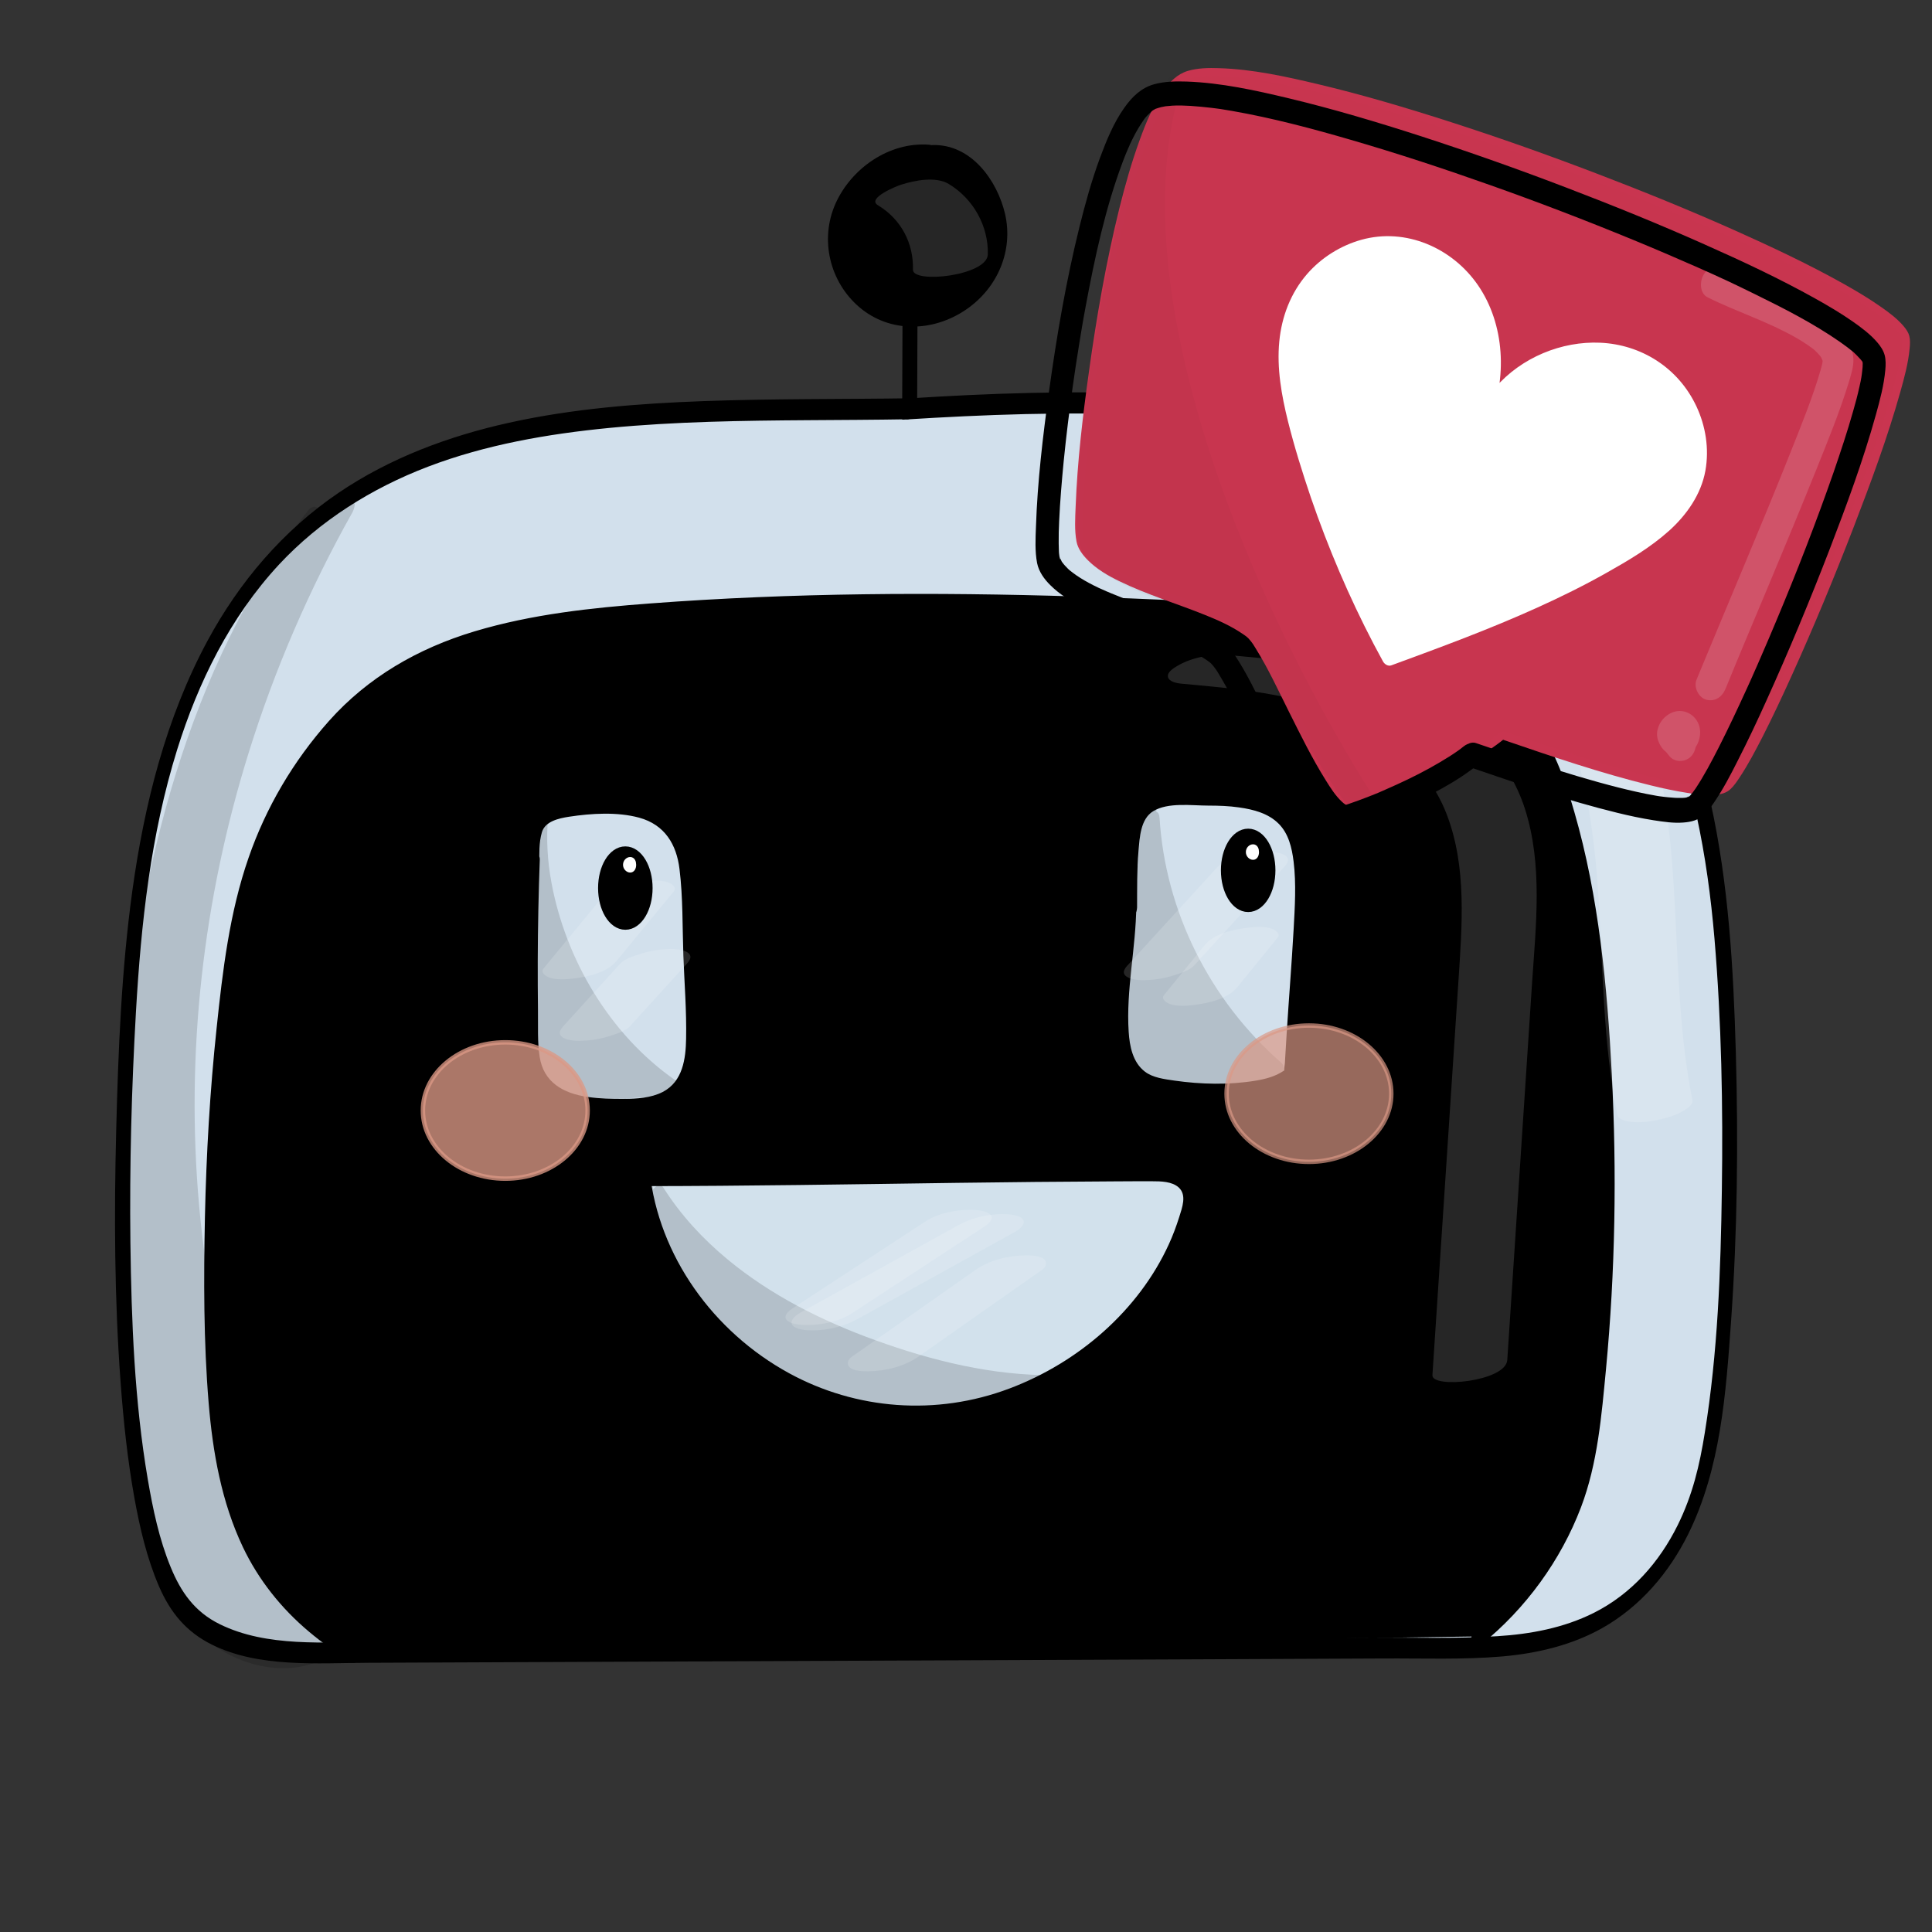 <?xml version="1.0" encoding="utf-8"?>
<!-- Generator: Adobe Adobe Illustrator 24.2.0, SVG Export Plug-In . SVG Version: 6.00 Build 0)  -->
<svg version="1.1" xmlns="http://www.w3.org/2000/svg" xmlns:xlink="http://www.w3.org/1999/xlink" x="0px" y="0px"
	 viewBox="0 0 170.08 170.08" style="enable-background:new 0 0 170.08 170.08;" xml:space="preserve">
<rect x="0" y="0" width="170.08" height="170.08" fill="#333333" stroke="none"/>
<style type="text/css">
	.st0{fill:#D2E0EC;}
	.st1{fill:#D2E1EC;}
	.st2{opacity:0.149;}
	.st3{fill:#FFFFFF;}
	.st4{stroke:#000000;stroke-miterlimit:10;}
	.st5{fill:#FFFFFF;stroke:#FFFFFF;stroke-width:0.407;stroke-miterlimit:10;}
	.st6{opacity:0.78;fill:#DB9886;stroke:#DB9886;stroke-width:0.391;stroke-miterlimit:10;}
	.st7{opacity:0.69;fill:#DB9886;stroke:#DB9886;stroke-width:0.391;stroke-miterlimit:10;}
	.st8{fill:#ECC9AD;}
	.st9{opacity:0.161;}
	.st10{opacity:0.169;}
	.st11{fill:#F0F6FA;}
	.st12{opacity:0.031;}
	.st13{stroke:#000000;stroke-width:0.066;stroke-miterlimit:10;}
	.st14{fill:#D15238;}
	.st15{fill:#D15239;}
	.st16{fill:#C8354F;}
	.st17{fill:#C93550;}
	.st18{fill:#6DB671;}
	.st19{fill:#6CB671;}
	.st20{fill:#D1DFEA;}
	.st21{fill:#D3E1ED;}
	.st22{fill:#C8354E;}
	.st23{fill:#F3C058;}
	.st24{fill:#C8AE9D;}
	.st25{opacity:0.078;}
	.st26{opacity:0.141;}
</style>
<g id="Ebene_4_5_">
</g>
<g id="Ebene_8_7_">
	<g>
		<g id="Ebene_5_8_">
			<g>
				<g>
					<path class="st0" d="M80.07,35.99c-31.77,0.48-64.7-3.19-68.53,49.61c-1.1,15.11-2.07,50.63,5.45,56.98
						c3.31,2.79,8.14,2.91,12.55,2.89c32.42-0.14,64.83-0.28,97.25-0.42c6.46-0.03,17.76,0.48,22.61-13.44
						c3.24-9.28,3.47-37.97,1.87-52.29c-4.74-42.27-35.4-45.62-71.57-43.34"/>
					<g>
						<path d="M80.24,35.06c-6.09,0.09-12.19,0.03-18.28,0.25c-5.75,0.21-11.54,0.66-17.17,1.91c-5.32,1.18-10.48,3.11-14.98,6.16
							c-4.92,3.33-8.76,7.89-11.51,12.97c-3.71,6.86-5.6,14.5-6.65,22.07c-0.96,6.97-1.24,14.03-1.42,21.04
							c-0.19,7.43-0.16,14.88,0.39,22.28c0.25,3.39,0.61,6.78,1.21,10.12c0.48,2.65,1.1,5.32,2.17,7.8c0.98,2.26,2.37,4,4.69,5.14
							c4.13,2.03,9.25,1.6,13.78,1.58c11.9-0.05,23.8-0.1,35.7-0.15c11.95-0.05,23.9-0.1,35.84-0.15
							c5.93-0.03,11.85-0.05,17.77-0.08c3.48-0.02,7.01,0.12,10.49-0.18c3.05-0.27,6.11-0.99,8.79-2.5
							c3.37-1.91,5.87-4.88,7.54-8.23c2.89-5.82,3.34-12.47,3.79-18.76c0.56-7.89,0.64-15.8,0.42-23.69
							c-0.21-7.37-0.63-14.8-2.22-22c-1.48-6.7-3.99-13.29-8.18-18.85c-3.51-4.67-8.09-8.42-13.42-11.09
							c-5.47-2.73-11.53-4.28-17.64-5.14c-6.81-0.96-13.75-1.13-20.65-0.97c-3.61,0.08-7.21,0.26-10.81,0.49
							c-0.78,0.05-1.24,1.91-0.33,1.86c7.13-0.45,14.28-0.71,21.41-0.41c6.4,0.28,12.81,1.03,18.94,2.78
							c5.58,1.59,10.88,4.05,15.32,7.64c4.78,3.86,8.33,8.86,10.76,14.35c2.98,6.72,4.32,14.04,4.94,21.32
							c0.62,7.36,0.76,14.78,0.65,22.18c-0.1,7.1-0.36,14.28-1.5,21.32c-0.46,2.88-1.07,5.48-2.39,8.15
							c-1.6,3.23-4.04,6.04-7.39,7.72c-2.64,1.32-5.57,1.87-8.5,2.05c-3.65,0.23-7.34,0.11-10.99,0.12
							c-11.7,0.05-23.41,0.1-35.11,0.15c-11.7,0.05-23.41,0.1-35.11,0.15c-5.83,0.03-11.65,0.05-17.48,0.08
							c-4.53,0.02-9.62,0.48-13.75-1.55c-2.23-1.09-3.44-2.85-4.33-5.02c-1.02-2.47-1.57-5.12-2.02-7.74
							c-1.17-6.86-1.44-13.88-1.53-20.84c-0.08-6.78,0.1-13.57,0.49-20.35c0.45-7.75,1.29-15.55,3.63-23.06
							c1.85-5.91,4.64-11.62,8.97-16.29c3.58-3.84,8.12-6.7,13.09-8.6c5.11-1.95,10.56-2.89,15.99-3.42
							c5.83-0.56,11.68-0.64,17.52-0.68c2.91-0.02,5.82-0.03,8.74-0.08C80.68,36.91,81.16,35.05,80.24,35.06L80.24,35.06z"/>
					</g>
				</g>
				<g>
					<g>
						<path d="M79.45,28.4c-0.01,2.63-0.02,5.26-0.03,7.9c0,0.37,0.24,0.74,0.66,0.57c0.43-0.17,0.65-0.79,0.66-1.19
							c0.01-2.63,0.02-5.26,0.03-7.9c0-0.37-0.24-0.74-0.66-0.57C79.67,27.38,79.45,28,79.45,28.4L79.45,28.4z"/>
					</g>
				</g>
				<g>
					<path d="M81.89,13.7c4.02-0.23,6.94,5.28,5.98,8.78c-0.97,3.5-4.98,5.96-8.59,5.26s-6.25-4.44-5.65-8.01
						c0.6-3.57,4.35-6.41,8.02-6.07"/>
					<g>
						<path d="M81.72,14.63c2.52-0.1,4.31,2.07,5.13,4.1c0.91,2.24,0.64,4.59-1.3,6.32c-2.13,1.9-5.32,2.49-7.85,1.1
							c-2.37-1.31-4.03-4.2-3.37-6.86c0.74-2.98,4.07-4.93,7.14-4.69c0.75,0.06,1.26-1.79,0.33-1.86c-3.56-0.27-6.88,2.12-8.25,5.19
							c-1.4,3.15-0.52,6.88,2.11,9.12c2.68,2.28,6.48,2.19,9.39,0.2c2.82-1.93,4.16-5.23,3.43-8.41c-0.67-2.89-2.95-6.2-6.44-6.07
							C81.28,12.8,80.81,14.66,81.72,14.63L81.72,14.63z"/>
					</g>
				</g>
				<g>
					<path d="M31.26,145.47c-6.72-4.4-11.69-9.55-12.41-24.54c-0.58-12.1-0.08-26.02,1.81-38.04c1.2-7.61,3.99-13.92,9.37-19.63
						c6.33-6.71,16.38-8.35,25.62-9.09c18.51-1.49,37.09-1.03,55.59,0.04c7.07,0.41,17.72,4.27,22.53,9.26
						c7.82,8.12,9.37,44.02,5.98,64.76c-0.98,6-4.74,11.95-9.58,15.83"/>
					<g>
						<path d="M31.73,144.63c-2.51-1.65-4.88-3.5-6.74-5.82c-2.2-2.74-3.53-6.03-4.33-9.4c-1.15-4.87-1.25-9.91-1.34-14.9
							c-0.09-5.38,0.02-10.77,0.34-16.15c0.32-5.27,0.83-10.55,1.68-15.77c0.73-4.47,2.12-8.84,4.49-12.8c2.4-4,5.65-7.66,9.89-9.97
							c4.46-2.43,9.54-3.53,14.55-4.19c5.65-0.74,11.37-1.01,17.05-1.23c6.04-0.23,12.08-0.29,18.11-0.22
							c6.04,0.07,12.07,0.27,18.1,0.56c2.86,0.14,5.75,0.19,8.59,0.48c2.2,0.23,4.37,0.71,6.49,1.31c4.52,1.3,9.05,3.19,12.73,6.03
							c1.11,0.86,2.16,1.81,2.94,2.95c0.67,0.99,1.2,2.06,1.67,3.15c1.19,2.81,1.93,5.81,2.54,8.79c0.75,3.72,1.25,7.48,1.6,11.26
							c0.78,8.42,0.9,16.93,0.47,25.39c-0.2,3.88-0.52,7.76-1.05,11.63c-0.28,2.02-0.58,4.03-1.25,5.97
							c-0.79,2.28-1.94,4.46-3.38,6.43c-1.38,1.91-3.01,3.64-4.87,5.14c-0.36,0.29-0.58,0.86-0.46,1.29c0.1,0.4,0.46,0.53,0.81,0.25
							c3.98-3.21,7.05-7.47,8.82-12.12c1.47-3.87,1.81-8.09,2.2-12.15c0.82-8.65,0.96-17.35,0.51-26c-0.4-7.72-1.14-15.6-3.29-23.04
							c-0.74-2.57-1.65-5.2-3.17-7.43c-2.09-3.06-5.64-5.1-9-6.7c-4.25-2.01-8.95-3.51-13.71-4c-2.87-0.29-5.79-0.36-8.68-0.49
							c-3.09-0.15-6.17-0.27-9.26-0.37c-12.49-0.39-25.01-0.33-37.5,0.61c-5.22,0.39-10.46,0.95-15.5,2.46
							c-5,1.5-9.4,4.05-12.82,7.89c-3.15,3.54-5.55,7.63-7.07,12.02c-1.69,4.85-2.29,9.97-2.82,15.01
							c-0.59,5.54-0.91,11.1-1.03,16.66c-0.11,5.45-0.12,10.94,0.33,16.37c0.36,4.33,1.13,8.7,3.01,12.66
							c1.36,2.86,3.36,5.39,5.83,7.46c1.14,0.96,2.36,1.82,3.61,2.64C31.54,146.8,32.35,145.05,31.73,144.63L31.73,144.63z"/>
					</g>
				</g>
				<g>
					<path class="st0" d="M46.88,75.97c-0.19,5.21-0.23,10.43-0.13,15.64c0.03,1.38,0.09,2.85,0.89,3.97
						c1.29,1.8,3.88,2.02,6.15,2.07c1.79,0.04,3.74,0.04,5.18-1.02c2.07-1.53,2.18-4.46,2.08-6.97c-0.15-3.89-0.3-7.78-0.45-11.67
						c-0.07-1.93-0.21-4.03-1.51-5.47c-1.74-1.92-4.8-1.88-7.45-1.69c-1.32,0.1-2.75,0.23-3.77,1.07s-1.04,2.85-1.04,4.57"/>
					<g>
						<path d="M46.23,76.28c-0.11,3.02-0.17,6.04-0.18,9.06c-0.01,1.55,0,3.11,0.02,4.66c0.02,1.4-0.04,2.84,0.21,4.22
							c0.43,2.4,2.2,3.76,4.64,4.16c1.13,0.18,2.3,0.22,3.45,0.23c1.35,0.01,2.77-0.09,3.99-0.71c2.13-1.07,3.04-3.37,3.28-5.52
							c0.29-2.65-0.01-5.37-0.12-8.02c-0.11-2.91-0.06-5.87-0.41-8.76c-0.28-2.35-1.36-4.49-3.81-5.32
							c-1.21-0.41-2.55-0.48-3.83-0.45c-1.39,0.03-2.86,0.07-4.2,0.48c-3.01,0.93-3.1,3.94-3.11,6.47c0,0.37,0.24,0.74,0.66,0.57
							c0.43-0.17,0.65-0.79,0.66-1.19c0-0.95-0.05-1.98,0.23-2.91c0.29-0.95,1.48-1.21,2.38-1.35c1.97-0.3,4.25-0.44,6.17,0.08
							c2.27,0.62,3.3,2.37,3.56,4.53c0.31,2.51,0.25,5.09,0.34,7.62c0.09,2.43,0.29,4.88,0.24,7.32c-0.03,1.73-0.28,3.76-2.06,4.68
							c-1.04,0.53-2.26,0.6-3.41,0.61c-1.06,0.01-2.13-0.02-3.17-0.17c-2.19-0.31-3.9-1.3-4.25-3.52c-0.21-1.33-0.13-2.73-0.15-4.08
							c-0.02-1.46-0.02-2.93-0.02-4.39c0.01-2.97,0.07-5.95,0.18-8.92c0.01-0.37-0.25-0.73-0.66-0.57
							C46.44,75.26,46.24,75.88,46.23,76.28L46.23,76.28z"/>
					</g>
				</g>
				<g>
					<path class="st0" d="M99.36,80.06c-0.02,5.73-2.28,13.5,1.43,15.41c2.02,1.04,12.77,1.61,12.93-1.45
						c1.05-19.83,3.34-24.2-7.87-24.03c-2.05,0.03-4.09-0.26-5.29,1.39c-1.19,1.65-1.11,5.83-1.12,8.8"/>
					<g>
						<path d="M98.7,80.37c-0.03,3.6-0.85,7.19-0.68,10.79c0.11,2.39,0.78,4.94,3.48,5.57c2.43,0.57,5.13,0.64,7.62,0.4
							c2.01-0.2,4.84-0.73,5.23-3.05c0.16-0.95,0.12-1.96,0.18-2.92c0.06-0.98,0.12-1.95,0.19-2.93c0.11-1.66,0.24-3.33,0.35-4.99
							c0.16-2.43,0.36-4.9,0.19-7.33c-0.11-1.55-0.34-3.23-1.29-4.53c-0.85-1.16-2.19-1.76-3.63-2.04c-0.95-0.18-1.93-0.25-2.9-0.27
							c-1.58-0.04-3.36-0.2-4.9,0.19c-3.73,0.95-3.68,5.67-3.74,8.57c-0.02,0.89-0.01,1.78-0.02,2.67c0,0.37,0.24,0.74,0.66,0.57
							c0.43-0.17,0.65-0.79,0.66-1.19c0.01-1.66-0.02-3.34,0.13-5c0.1-1.13,0.16-2.78,1.29-3.47c1.31-0.8,3.39-0.49,4.86-0.49
							c0.9,0,1.81,0.03,2.7,0.16c1.29,0.18,2.59,0.53,3.49,1.44c0.86,0.86,1.16,2.1,1.31,3.33c0.24,1.94,0.11,4.01,0,5.99
							c-0.17,3.04-0.42,6.08-0.61,9.13c-0.06,0.88-0.11,1.75-0.16,2.63c-0.01,0.2-0.1,0.56-0.04,0.75c-0.02-0.06,0.09-0.27,0-0.1
							c0.06-0.12,0.04-0.05-0.04,0c-0.76,0.52-1.62,0.74-2.53,0.89c-2.32,0.38-4.79,0.32-7.1-0.01c-0.88-0.13-1.91-0.25-2.61-0.79
							c-1.08-0.82-1.35-2.26-1.43-3.51c-0.24-3.69,0.64-7.38,0.67-11.07c0-0.37-0.24-0.73-0.66-0.57
							C98.92,79.34,98.7,79.97,98.7,80.37L98.7,80.37z"/>
					</g>
				</g>
				<g>
					<path class="st1" d="M56.66,103.49c14.71-0.01,30.22-0.42,44.93-0.43c1.07,0,2.3,0.08,2.9,0.92c0.51,0.72,0.35,1.71,0.11,2.57
						c-2.94,10.75-14.34,18.8-25.65,18.12c-11.31-0.68-21.26-10.02-22.4-21.02"/>
					<g>
						<path d="M56.49,104.42c9.24-0.01,18.49-0.16,27.74-0.29c4.62-0.06,9.23-0.11,13.85-0.13c1.12,0,2.23-0.02,3.34-0.01
							c0.77,0,1.76,0.01,2.35,0.55c0.73,0.67,0.29,1.79,0.04,2.6c-0.26,0.82-0.56,1.63-0.92,2.41c-2.65,5.79-7.92,10.39-14.04,12.69
							c-6.43,2.42-13.48,1.87-19.38-1.35c-6.7-3.66-11.48-10.35-12.28-17.75c-0.05-0.43-0.5-0.48-0.81-0.25
							c-0.4,0.3-0.51,0.85-0.46,1.29c0.76,6.95,4.9,13.33,10.83,17.3c5.88,3.93,13.22,5.21,20.22,3.15
							c6.8-1.99,12.71-6.71,16.07-12.71c0.85-1.53,1.55-3.14,2.04-4.81c0.5-1.71,0.87-4.08-1.33-4.77
							c-0.89-0.28-1.89-0.21-2.81-0.21c-1.21,0-2.42,0.01-3.63,0.01c-2.44,0.01-4.89,0.04-7.33,0.06
							c-9.84,0.11-19.68,0.3-29.51,0.34c-1.21,0.01-2.42,0.01-3.62,0.01C56.06,102.56,55.57,104.42,56.49,104.42L56.49,104.42z"/>
					</g>
				</g>
				<g class="st2">
					<path d="M57.84,105.26c3.24,5.14,8.37,8.92,13.93,11.57s13.88,5.26,20.89,5.15c-6.53,2.02-17.19,1.97-23.04-1.32
						c-5.86-3.29-11.61-10.06-13.01-16.54"/>
					<g>
						<path d="M57.26,105.96c5.52,8.66,15.94,13.59,26.03,15.88c3,0.68,6.09,1.11,9.19,1.07c0.05-0.6,0.11-1.21,0.16-1.81
							c-5.36,1.64-11.53,1.76-16.95,0.66c-2.62-0.53-5.04-1.45-7.22-2.92c-2.57-1.72-4.82-3.87-6.71-6.26
							c-2.1-2.65-3.79-5.69-4.53-8.97c-0.09-0.41-0.47-0.5-0.81-0.25c-0.37,0.27-0.56,0.87-0.46,1.29
							c1.34,6.02,5.59,11.47,10.6,15.18c2.25,1.66,4.7,2.87,7.48,3.54c2.94,0.71,6.03,0.96,9.07,0.91c3.22-0.06,6.46-0.47,9.55-1.41
							c0.61-0.19,1.05-1.82,0.16-1.81c-5.4,0.06-10.78-1.27-15.77-3.08c-4.71-1.7-9.21-3.97-13.01-7.12
							c-2.2-1.82-4.12-3.91-5.63-6.29C57.88,103.73,56.88,105.35,57.26,105.96L57.26,105.96z"/>
					</g>
				</g>
				<g class="st2">
					<path d="M47.58,72.22c-0.78,8.59,4.25,18.79,11.39,23.71c-3.53-1-7.99,1.57-10.79-0.74c-1.5-1.24-1.77-3.37-1.86-5.3
						c-0.26-5.52,0.06-11.08,0.97-16.55"/>
					<g>
						<path d="M46.92,72.52c-0.62,7.24,2.38,14.7,7.11,20.18c1.31,1.52,2.8,2.89,4.47,4.06c0.27-0.58,0.53-1.17,0.8-1.75
							c-1.75-0.46-3.56-0.18-5.34,0.05c-1.68,0.22-3.65,0.48-5.09-0.53c-1.75-1.24-1.84-3.57-1.92-5.48
							c-0.1-2.45-0.08-4.9,0.05-7.36c0.15-2.82,0.47-5.63,0.92-8.42c0.05-0.33-0.01-0.88-0.47-0.86c-0.45,0.02-0.75,0.65-0.8,1
							c-0.85,5.2-1.21,10.47-1.03,15.72c0.07,2.12,0.09,4.55,1.5,6.29c1.19,1.47,3.08,1.79,4.94,1.66c2.18-0.15,4.42-0.81,6.58-0.24
							c0.73,0.19,1.36-1.36,0.8-1.75c-5.8-4.04-9.66-10.68-10.9-17.42c-0.35-1.9-0.46-3.83-0.29-5.77c0.03-0.38-0.26-0.73-0.66-0.57
							C47.12,71.51,46.96,72.12,46.92,72.52L46.92,72.52z"/>
					</g>
				</g>
				<g class="st2">
					<path d="M101.43,72.34c0.48,8.41,4.49,16.52,10.9,22.06c-2.12,0.46-4.28,0.93-6.43,0.73c-2.15-0.2-4.46,0.39-5.53-1.43
						c-1.03-1.75-0.42-6.39-0.24-8.42c0.45-4.93,0.59-8.96,1.04-13.89"/>
					<g>
						<path d="M100.77,72.65c0.53,8.59,4.47,16.82,11.09,22.58c0.21-0.59,0.42-1.18,0.63-1.76c-1.33,0.29-2.66,0.58-4.01,0.71
							c-1.21,0.12-2.39-0.01-3.6-0.03c-1.71-0.02-3.74,0.07-4.22-1.86c-0.44-1.73-0.22-3.66-0.06-5.42c0.2-2.22,0.4-4.45,0.56-6.68
							c0.2-2.96,0.38-5.92,0.64-8.87c0.03-0.33,0.01-0.88-0.47-0.86c-0.43,0.02-0.77,0.66-0.8,1c-0.47,5.24-0.74,10.49-1.22,15.72
							c-0.18,1.97-0.39,4.05,0.04,5.99c0.18,0.81,0.53,1.62,1.24,2.12c0.78,0.56,1.75,0.66,2.7,0.69c1.29,0.04,2.62,0.14,3.92,0.1
							c1.67-0.06,3.32-0.41,4.95-0.77c0.63-0.14,1.17-1.3,0.63-1.76c-6.3-5.49-10.2-13.33-10.71-21.53
							C102.01,70.78,100.72,71.82,100.77,72.65L100.77,72.65z"/>
					</g>
				</g>
				<g class="st2">
					<path d="M30.54,44.7c-17.59,31.23-19.34,69.76-1.58,100.23c-3.81,2.26-8.97,0.48-11.74-2.82
						c-6.27-7.48-13.84-65.58,10.23-96.55"/>
					<g>
						<path d="M30.07,44.28c-6.91,12.29-11.47,25.75-13.32,39.5c-1.83,13.6-1.05,27.5,2.67,40.65c2.09,7.39,5.09,14.51,8.96,21.18
							c0.19-0.53,0.38-1.05,0.57-1.58c-2.32,1.33-5.05,1.15-7.41,0.11c-1.18-0.52-2.25-1.25-3.16-2.14
							c-0.29-0.28-0.56-0.58-0.81-0.89c0.1,0.13-0.13-0.18-0.17-0.24c-0.91-1.37-1.46-2.95-1.93-4.43
							c-1.71-5.37-2.56-11.03-3.13-16.61c-0.79-7.69-0.95-15.45-0.52-23.19c0.47-8.45,1.66-16.93,3.92-25.16
							c2.2-8.01,5.4-15.92,10.23-22.88c0.58-0.84,1.18-1.65,1.81-2.46c0.26-0.34,0.48-0.92,0.25-1.31c-0.23-0.38-0.67-0.21-0.9,0.09
							c-5.38,6.95-9.09,14.94-11.64,23.16c-2.64,8.5-4.1,17.29-4.78,26.09c-0.62,8.08-0.58,16.21,0.13,24.27
							c0.53,6.06,1.35,12.18,3.06,18.03c0.52,1.79,1.11,3.61,2.03,5.25c1.77,3.13,5.7,5.31,9.46,5.13c1.26-0.06,2.49-0.43,3.58-1.05
							c0.49-0.28,0.86-1.07,0.57-1.58c-6.78-11.66-10.82-24.71-12.01-38.08c-1.2-13.35,0.33-26.95,4.36-39.87
							c2.28-7.32,5.34-14.41,9.13-21.16c0.18-0.32,0.36-0.97,0.01-1.25C30.65,43.59,30.24,43.99,30.07,44.28L30.07,44.28z"/>
					</g>
				</g>
				<g class="st2">
					<g>
						<path d="M97.03,73.93c0.77-0.16,1.18-2.03,0.33-1.86C96.59,72.23,96.18,74.1,97.03,73.93L97.03,73.93z"/>
					</g>
				</g>
				<g class="st2">
					<g>
						<path class="st3" d="M103.68,45.28c2.34,0.21,4.68,0.43,7,0.73c1.17,0.15,2.34,0.32,3.5,0.52c0.54,0.09,1.09,0.19,1.63,0.29
							c0.76,0.15,0.69,0.13,1.48,0.31c4.32,0.99,8.52,2.49,12.07,5.02c8.66,6.19,10.72,16.89,11.35,26.7
							c0.42,6.45,0.39,12.97,1.68,19.32c0.08,0.41,0.81,0.54,1.12,0.58c0.75,0.1,1.66,0.01,2.4-0.15c0.78-0.17,1.58-0.39,2.27-0.8
							c0.32-0.19,0.9-0.54,0.81-0.97c-2.22-11.01-0.49-22.59-4.08-33.35c-1.56-4.69-4.19-9.11-8.14-12.32
							c-3.58-2.9-8-4.76-12.52-5.93c-5.28-1.38-10.75-1.96-16.21-2.45c-1.54-0.13-3.32,0.15-4.66,0.95
							c-0.32,0.19-0.9,0.54-0.81,0.97C102.65,45.12,103.35,45.25,103.68,45.28L103.68,45.28z"/>
					</g>
				</g>
				<g class="st2">
					<g>
						<path class="st3" d="M77.29,18.07c2.05,1.24,3.14,3.35,3.08,5.67c-0.04,1.26,6.54,0.54,6.59-1.34
							c0.07-2.47-1.26-4.89-3.43-6.2c-1.14-0.69-2.99-0.33-4.21,0.06C78.99,16.36,76.25,17.45,77.29,18.07L77.29,18.07z"/>
					</g>
				</g>
				<g class="st2">
					<g>
						<path class="st3" d="M103.94,60.18c4.97,0.45,9.82,0.87,14.36,2.78c4.02,1.69,7.46,4.64,9.02,8.63
							c1.85,4.72,1.38,9.97,1.06,14.93c-0.36,5.41-0.71,10.82-1.07,16.22c-0.4,6.11-0.8,12.21-1.21,18.32
							c-0.08,1.2,6.47,0.57,6.59-1.34c0.73-11.05,1.45-22.1,2.18-33.15c0.34-5.09,0.96-10.45-0.63-15.38
							c-1.44-4.46-4.79-7.72-9.05-9.84c-5.17-2.57-11.15-3.15-16.9-3.67c-1.53-0.14-3.32,0.15-4.66,0.95
							c-0.32,0.19-0.9,0.54-0.81,0.97C102.91,60.01,103.61,60.15,103.94,60.18L103.94,60.18z"/>
					</g>
				</g>
				<g class="st2">
					<g>
						<path class="st3" d="M105.14,84.98c2.66-2.91,5.31-5.81,7.97-8.72c0.93-1.02-0.66-1.28-1.49-1.26
							c-0.86,0.02-1.74,0.14-2.56,0.41c-0.61,0.2-1.43,0.43-1.87,0.9c-2.66,2.91-5.31,5.81-7.97,8.72
							c-0.93,1.02,0.66,1.28,1.49,1.26c0.86-0.02,1.74-0.14,2.56-0.41C103.89,85.68,104.71,85.45,105.14,84.98L105.14,84.98z"/>
					</g>
				</g>
				<g class="st2">
					<g>
						<path class="st3" d="M108.94,86.89c1.18-1.45,2.36-2.9,3.54-4.35c0.3-0.36-0.26-0.69-0.5-0.78c-0.59-0.22-1.46-0.18-2.07-0.1
							c-1.34,0.17-3.02,0.5-3.9,1.59c-1.18,1.45-2.36,2.9-3.54,4.35c-0.3,0.36,0.26,0.69,0.5,0.78c0.59,0.22,1.46,0.18,2.07,0.1
							C106.38,88.31,108.05,87.97,108.94,86.89L108.94,86.89z"/>
					</g>
				</g>
				<g class="st2">
					<g>
						<path class="st3" d="M75.47,116.13c4.61-2.55,9.22-5.11,13.84-7.66c0.28-0.15,0.89-0.56,0.81-0.97
							c-0.08-0.41-0.81-0.54-1.12-0.58c-1.53-0.17-3.31,0.2-4.66,0.95c-4.61,2.55-9.22,5.11-13.84,7.66
							c-0.28,0.15-0.89,0.56-0.81,0.97c0.08,0.41,0.81,0.54,1.12,0.58C72.33,117.24,74.12,116.87,75.47,116.13L75.47,116.13z"/>
					</g>
				</g>
				<g class="st2">
					<g>
						<path class="st3" d="M54.31,84.56c1.67-2.03,3.35-4.06,5.02-6.1c0.3-0.36-0.26-0.69-0.5-0.78c-0.59-0.22-1.46-0.18-2.07-0.1
							c-1.35,0.17-3.01,0.51-3.9,1.59c-1.67,2.03-3.35,4.06-5.02,6.1c-0.3,0.36,0.26,0.69,0.5,0.78c0.59,0.22,1.46,0.18,2.07,0.1
							C51.76,85.99,53.42,85.65,54.31,84.56L54.31,84.56z"/>
					</g>
				</g>
				<g class="st2">
					<g>
						<path class="st3" d="M55.48,90.32c1.67-1.84,3.34-3.68,5.02-5.52c0.92-1.02-0.66-1.28-1.49-1.26
							c-0.86,0.02-1.74,0.14-2.56,0.41c-0.61,0.2-1.43,0.42-1.87,0.9c-1.67,1.84-3.34,3.68-5.02,5.52
							c-0.92,1.02,0.66,1.28,1.49,1.26c0.86-0.02,1.74-0.14,2.56-0.41C54.22,91.03,55.05,90.8,55.48,90.32L55.48,90.32z"/>
					</g>
				</g>
				<g class="st2">
					<g>
						<path class="st3" d="M74.94,115.65c3.85-2.52,7.69-5.03,11.54-7.55c0.27-0.18,0.89-0.55,0.81-0.97
							c-0.08-0.41-0.81-0.54-1.12-0.58c-1.43-0.16-3.43,0.14-4.66,0.95c-3.85,2.52-7.69,5.03-11.54,7.55
							c-0.27,0.18-0.89,0.55-0.81,0.97c0.08,0.41,0.81,0.54,1.12,0.58C71.71,116.76,73.7,116.46,74.94,115.65L74.94,115.65z"/>
					</g>
				</g>
				<g class="st2">
					<g>
						<path class="st3" d="M80.88,119.41c3.63-2.55,7.25-5.1,10.88-7.64c0.32-0.23,0.45-0.63,0.16-0.91
							c-0.34-0.33-1.23-0.36-1.65-0.35c-1.56,0.03-3.16,0.42-4.43,1.31c-3.63,2.55-7.25,5.1-10.88,7.64
							c-0.32,0.23-0.45,0.63-0.16,0.91c0.34,0.33,1.23,0.36,1.65,0.35C78,120.69,79.61,120.3,80.88,119.41L80.88,119.41z"/>
					</g>
				</g>
			</g>
		</g>
	</g>
	<ellipse class="st4" cx="55.05" cy="78.18" rx="1.9" ry="3.17"/>
	<ellipse class="st4" cx="109.88" cy="76.62" rx="1.9" ry="3.17"/>
	<path class="st5" d="M55.05,76.13c0-0.27,0.21-0.48,0.43-0.48s0.32,0.22,0.32,0.48s-0.11,0.48-0.32,0.48S55.05,76.4,55.05,76.13z"
		/>
	<path class="st5" d="M109.88,75.01c0-0.27,0.21-0.48,0.43-0.48s0.32,0.22,0.32,0.48s-0.11,0.48-0.32,0.48
		S109.88,75.28,109.88,75.01z"/>
	<ellipse class="st6" cx="44.48" cy="97.76" rx="7.25" ry="6"/>
	<ellipse class="st7" cx="115.23" cy="96.28" rx="7.25" ry="6"/>
</g>
<g id="Ebene_9_6_">
</g>
<g id="Ebene_3">
	<g>
		<g id="Ebene_2_Kopie_1_">
			<g>
				<path class="st16" d="M132.42,64.78c4.37,1.5,17.66,6.11,19.61,4.51c3.16-2.6,17.2-36.92,15.67-39.82
					c-3.21-6.09-57.13-26.65-63.7-22.59c-5.92,3.66-9.89,38.5-8.8,41c1.64,3.78,11.15,4.99,14.85,7.96
					c1.65,1.32,6.83,14.36,8.95,14.87c1.21,0.29,9.78-3.09,13.28-5.96"/>
				<g>
					<path class="st17" d="M132.31,65.12c4.29,1.47,8.6,2.94,13.01,4.02c1.06,0.26,2.13,0.49,3.21,0.66
						c0.8,0.12,1.63,0.23,2.44,0.17c0.5-0.04,1-0.14,1.39-0.52c0.3-0.29,0.54-0.64,0.77-0.99c0.76-1.14,1.4-2.37,2.03-3.59
						c0.89-1.75,1.73-3.54,2.54-5.33c1.96-4.32,3.78-8.72,5.49-13.15c1.5-3.9,2.97-7.85,4.1-11.88c0.35-1.25,0.7-2.53,0.82-3.82
						c0.04-0.37,0.06-0.77-0.03-1.12c-0.08-0.31-0.27-0.58-0.46-0.81c-0.56-0.68-1.29-1.22-2-1.72c-1.05-0.74-2.16-1.4-3.28-2.03
						c-3.12-1.75-6.36-3.27-9.62-4.73c-3.99-1.78-8.05-3.43-12.13-4.99c-4.24-1.62-8.51-3.14-12.83-4.53
						c-3.85-1.24-7.74-2.4-11.69-3.34c-2.86-0.68-5.8-1.33-8.76-1.42c-0.9-0.03-1.85-0.02-2.74,0.24c-0.93,0.28-1.61,0.97-2.17,1.78
						c-0.91,1.29-1.53,2.81-2.07,4.3c-0.72,1.98-1.29,4.02-1.8,6.06c-1.17,4.73-2,9.54-2.67,14.36c-0.55,3.93-1.02,7.9-1.17,11.86
						c-0.04,1.01-0.11,2.09,0.08,3.08c0.12,0.63,0.55,1.19,0.98,1.62c0.79,0.8,1.77,1.37,2.76,1.85c2.45,1.2,5.08,1.98,7.61,3
						c1.12,0.45,2.24,0.95,3.24,1.63c0.34,0.23,0.47,0.31,0.71,0.61c0.19,0.23,0.34,0.46,0.49,0.72c1.09,1.76,1.97,3.67,2.9,5.53
						c1.03,2.05,2.04,4.12,3.25,6.05c0.41,0.66,0.84,1.34,1.4,1.87c0.42,0.4,0.82,0.57,1.4,0.49c0.87-0.12,1.72-0.42,2.55-0.71
						c1.24-0.44,2.47-0.94,3.67-1.48c2.33-1.04,4.72-2.21,6.75-3.86c0.35-0.28-0.1-0.8-0.45-0.51c-0.98,0.8-2.07,1.44-3.16,2.04
						c-1.23,0.68-2.5,1.29-3.78,1.85c-1.16,0.51-2.33,0.98-3.52,1.38c-0.73,0.25-1.6,0.57-2.32,0.6c-0.05,0-0.09,0-0.14,0
						c-0.12,0,0.02,0.01-0.06-0.01c-0.04-0.01-0.07-0.02-0.11-0.04c0.08,0.04-0.08-0.05-0.1-0.07c-0.21-0.14-0.37-0.32-0.56-0.54
						c-0.54-0.63-0.98-1.36-1.4-2.08c-1.17-2-2.2-4.1-3.24-6.18c-0.86-1.72-1.69-3.52-2.75-5.11c-0.41-0.62-0.9-1.02-1.52-1.4
						c-1.04-0.64-2.17-1.13-3.29-1.58c-2.49-0.99-5.09-1.74-7.49-2.97c-0.93-0.48-1.88-1.03-2.57-1.84
						c-0.13-0.16-0.26-0.32-0.36-0.5c-0.06-0.1-0.11-0.2-0.16-0.3c-0.01-0.02-0.06-0.18-0.02-0.04c-0.04-0.12-0.06-0.25-0.08-0.38
						c-0.05-0.37-0.06-0.78-0.07-1.26c0-0.64,0.02-1.28,0.05-1.92c0.08-1.78,0.23-3.55,0.41-5.32c0.47-4.62,1.13-9.24,1.99-13.82
						c0.81-4.31,1.74-8.68,3.29-12.79c0.52-1.4,1.13-2.82,2.02-4.02c0.27-0.36,0.68-0.8,1.02-1.01c0.06-0.04,0.12-0.07,0.19-0.11
						c0.03-0.01,0.06-0.03,0.09-0.04c0.1-0.05-0.04,0.01,0.07-0.03c0.16-0.06,0.32-0.11,0.49-0.15c0.45-0.11,0.7-0.13,1.16-0.15
						c0.53-0.03,1.05-0.02,1.57,0.01c1.3,0.07,2.59,0.25,3.86,0.47c3.53,0.62,7,1.53,10.44,2.53c4.16,1.21,8.28,2.57,12.37,4.02
						c4.2,1.49,8.37,3.08,12.49,4.78c3.66,1.51,7.3,3.1,10.86,4.85c2.57,1.26,5.16,2.58,7.51,4.23c0.4,0.28,0.79,0.57,1.16,0.89
						c0.07,0.06,0.07,0.06,0.17,0.16c0.07,0.07,0.15,0.14,0.22,0.21c0.12,0.12,0.24,0.24,0.35,0.38c0.05,0.06,0.09,0.11,0.13,0.17
						c0.02,0.03,0.04,0.06,0.06,0.09c-0.07-0.1,0,0.01,0.02,0.03c0.03,0.05,0.05,0.1,0.08,0.15c0.04,0.09-0.02-0.07,0,0.01
						c0.01,0.03,0.02,0.06,0.02,0.09c0.01,0.04,0.03,0.25,0.02,0.13c0.01,0.09,0.01,0.18,0.01,0.26c0,0.22-0.02,0.43-0.05,0.65
						c-0.14,1.2-0.5,2.51-0.85,3.74c-0.52,1.83-1.12,3.65-1.75,5.45c-1.53,4.39-3.23,8.72-5.01,13c-1.62,3.88-3.3,7.74-5.21,11.48
						c-0.62,1.21-1.25,2.43-2.01,3.56c-0.26,0.38-0.38,0.58-0.68,0.87c-0.13,0.12-0.2,0.17-0.34,0.21
						c-0.28,0.09-0.49,0.11-0.78,0.12c-0.84,0.03-1.68-0.08-2.49-0.22c-1.08-0.18-2.16-0.43-3.22-0.7
						c-2.42-0.61-4.82-1.34-7.19-2.11c-1.79-0.58-3.58-1.19-5.36-1.8C132.11,64.3,131.91,64.98,132.31,65.12L132.31,65.12z"/>
				</g>
			</g>
		</g>
		<g id="Ebene_7">
			<g class="st2">
				<g>
					<path class="st3" d="M150.32,26.17c1.29,0.65,2.63,1.18,3.96,1.74c0.37,0.15,0.73,0.31,1.1,0.47c0.18,0.08,0.35,0.16,0.53,0.24
						c0.09,0.04,0.18,0.08,0.27,0.12c0.29,0.13-0.24-0.12,0.05,0.02c0.69,0.33,1.37,0.67,2.02,1.05c0.31,0.18,0.61,0.37,0.9,0.57
						c0.13,0.09,0.26,0.19,0.39,0.28c0.06,0.05,0.12,0.1,0.18,0.14c0.25,0.2-0.17-0.16-0.02-0.02c0.2,0.2,0.41,0.39,0.58,0.62
						c0.04,0.05,0.07,0.11,0.11,0.15c-0.06-0.06-0.18-0.31-0.08-0.12c0.06,0.11,0.1,0.26,0.17,0.36c-0.04-0.06-0.11-0.37-0.06-0.15
						c0.01,0.05,0.02,0.11,0.04,0.16c0.08,0.31,0.02-0.3,0-0.09c-0.01,0.1-0.06,0.48,0,0.13c0.06-0.35,0.01-0.07-0.01,0.02
						c-0.02,0.08-0.03,0.16-0.05,0.23c-0.04,0.18-0.09,0.35-0.14,0.53c-0.7,2.41-1.67,4.76-2.59,7.09c-1.31,3.3-2.67,6.58-4.04,9.86
						c-1.29,3.1-2.6,6.2-3.88,9.3c-0.13,0.32-0.26,0.64-0.4,0.97c-0.28,0.69,0.21,1.59,0.87,1.76c0.76,0.19,1.39-0.24,1.69-0.98
						c1.25-3.06,2.54-6.12,3.82-9.17c1.41-3.37,2.81-6.74,4.17-10.12c1-2.5,2.04-5.02,2.83-7.6c0.2-0.66,0.46-1.43,0.43-2.12
						c-0.08-1.62-1.22-2.75-2.4-3.6c-1.32-0.95-2.83-1.63-4.3-2.29c-1.37-0.61-2.76-1.15-4.13-1.77c-0.07-0.03-0.13-0.06-0.2-0.09
						c-0.2-0.09,0.32,0.15,0.08,0.04c-0.13-0.06-0.26-0.12-0.38-0.19c-0.62-0.32-1.47-0.24-1.86,0.48
						C149.6,24.83,149.65,25.83,150.32,26.17L150.32,26.17z"/>
				</g>
			</g>
			<g class="st2">
				<g>
					<path class="st3" d="M146.76,64.64c-0.05,0.31-0.1,0.62-0.14,0.94c0.78-0.33,1.56-0.65,2.35-0.98
						c-0.26-0.32-0.52-0.64-0.77-0.96c-0.13,0.74-0.26,1.49-0.39,2.23c-0.19,0.09-0.35,0.14-0.56,0.11c-0.08,0-0.16-0.02-0.23-0.07
						c-0.12-0.06-0.14-0.07-0.06-0.02c-0.13-0.1-0.21-0.2-0.29-0.34c0.04,0.09,0.04,0.07-0.01-0.06c-0.05-0.11-0.07-0.22-0.07-0.35
						c0.35-0.46,0.7-0.91,1.05-1.37c0.02-0.01,0.34-0.01,0.17-0.02c0.17,0.01,0.31,0.05,0.46,0.13c-0.15-0.08,0.11,0.1,0.12,0.12
						c-0.12-0.12,0.08,0.11,0.09,0.14c0.07,0.14,0.09,0.31,0.09,0.46c0-0.26-0.17,0.5-0.16,0.47c0.08-0.16-0.08,0.11-0.11,0.13
						c-0.06,0.05-0.12,0.09-0.18,0.14c-0.22,0.08-0.27,0.1-0.17,0.07c0.16-0.03-0.31,0.02-0.16,0.02c0.07,0,0.04,0-0.08-0.01
						c-0.08,0-0.16-0.02-0.22-0.06c-0.28-0.12-0.48-0.39-0.5-0.72c-0.02-0.31-0.04,0.14,0.01-0.18c0.05-0.32-0.08,0.12,0.05-0.18
						c0.02-0.08,0.07-0.15,0.13-0.21c0.09-0.1,0.1-0.12,0.06-0.07c-0.09,0.09,0.31-0.19,0.1-0.1c0.64,0.29,1.28,0.59,1.92,0.88
						c-0.04-0.13-0.07-0.27-0.11-0.4c-0.18-0.71-0.88-1.25-1.6-1.02c-0.67,0.22-1.22,0.97-1.03,1.73c0.04,0.13,0.07,0.27,0.11,0.4
						c0.11,0.43,0.35,0.75,0.74,0.94c0.41,0.19,0.77,0.13,1.19-0.05c0.84-0.36,1.27-1.52,1.05-2.39c-0.26-1.03-1.3-1.64-2.29-1.31
						c-0.96,0.33-1.67,1.39-1.36,2.45c0.29,1.02,1.26,1.66,2.27,1.39c0.58-0.16,1.03-0.74,1.05-1.37c0.03-0.68-0.29-1.35-0.83-1.7
						c-0.59-0.38-1.22-0.37-1.86-0.07c-0.84,0.39-0.9,1.6-0.39,2.23c0.26,0.32,0.52,0.64,0.77,0.96c0.34,0.42,0.96,0.53,1.45,0.32
						c0.55-0.23,0.8-0.71,0.89-1.3c0.05-0.31,0.1-0.62,0.14-0.94c0.05-0.33-0.14-0.77-0.34-1c-0.22-0.25-0.6-0.45-0.94-0.44
						c-0.34,0.01-0.7,0.13-0.95,0.4C146.93,63.92,146.82,64.24,146.76,64.64L146.76,64.64z"/>
				</g>
			</g>
		</g>
		<g id="Ebene_2_1_">
			<g>
				<g>
					<path d="M129.34,67.52c4.3,1.47,8.61,2.95,13.02,4.03c1.06,0.26,2.13,0.49,3.21,0.66c0.86,0.13,1.74,0.27,2.62,0.2
						c0.68-0.05,1.33-0.2,1.86-0.71c0.34-0.32,0.62-0.72,0.88-1.11c0.77-1.13,1.41-2.36,2.03-3.59c0.9-1.76,1.74-3.54,2.55-5.34
						c1.98-4.37,3.82-8.8,5.55-13.28c1.5-3.9,2.96-7.84,4.08-11.87c0.36-1.29,0.71-2.61,0.83-3.94c0.04-0.42,0.05-0.88-0.05-1.28
						c-0.11-0.43-0.36-0.8-0.64-1.13c-0.62-0.73-1.4-1.31-2.17-1.85c-1.06-0.74-2.18-1.4-3.31-2.03c-3.17-1.77-6.47-3.31-9.78-4.78
						c-3.99-1.78-8.04-3.42-12.12-4.98c-4.23-1.62-8.5-3.13-12.81-4.53c-3.84-1.24-7.72-2.4-11.65-3.34
						c-2.93-0.7-5.93-1.36-8.96-1.47c-0.96-0.03-1.98-0.02-2.92,0.25c-1.09,0.31-1.9,1.09-2.57,2.04c-0.95,1.33-1.59,2.91-2.16,4.44
						c-0.73,1.98-1.29,4.01-1.8,6.06c-1.18,4.77-2.01,9.63-2.68,14.48c-0.54,3.95-1.02,7.93-1.15,11.9c-0.04,1.05-0.1,2.19,0.1,3.22
						c0.15,0.76,0.64,1.43,1.16,1.94c0.85,0.85,1.88,1.46,2.95,1.98c2.52,1.22,5.2,2.02,7.79,3.08c0.28,0.12,0.57,0.23,0.85,0.36
						c0.07,0.03,0.15,0.07,0.22,0.1c0.04,0.02,0.29,0.13,0.05,0.02c0.14,0.07,0.28,0.14,0.43,0.21c0.52,0.26,1.04,0.55,1.52,0.88
						c0.09,0.06,0.18,0.13,0.27,0.2c0.05,0.04,0.1,0.09,0.15,0.12c0.11,0.06-0.21-0.22-0.13-0.11c0.07,0.09,0.16,0.16,0.23,0.25
						c0.08,0.1,0.16,0.21,0.24,0.32c0.17,0.24-0.11-0.18,0.02,0.02c0.06,0.09,0.12,0.18,0.17,0.27c1.08,1.76,1.97,3.65,2.9,5.5
						c1.03,2.04,2.05,4.12,3.27,6.04c0.44,0.7,0.9,1.43,1.5,2c0.28,0.27,0.58,0.51,0.95,0.64c0.37,0.12,0.73,0.08,1.11,0.03
						c0.88-0.13,1.74-0.42,2.59-0.72c1.29-0.45,2.56-0.97,3.81-1.53c2.37-1.06,4.78-2.25,6.84-3.92c0.44-0.36,0.42-1.12,0.08-1.51
						c-0.39-0.45-0.98-0.39-1.42-0.03c-0.06,0.05-0.42,0.32-0.17,0.14c-0.11,0.08-0.22,0.16-0.33,0.24
						c-0.26,0.18-0.52,0.36-0.78,0.52c-0.57,0.36-1.15,0.7-1.73,1.02c-1.23,0.68-2.5,1.28-3.78,1.84c-0.14,0.06-0.27,0.12-0.41,0.18
						c-0.03,0.01-0.3,0.13-0.08,0.04c-0.08,0.03-0.16,0.07-0.24,0.1c-0.32,0.13-0.63,0.26-0.95,0.38c-0.55,0.21-1.11,0.42-1.67,0.61
						c-0.45,0.15-0.91,0.3-1.38,0.41c-0.17,0.04-0.35,0.08-0.52,0.12c-0.07,0.01-0.17,0.01-0.24,0.04c0.25-0.11,0.19-0.02,0.02-0.01
						c-0.06,0-0.11,0-0.17,0c-0.19,0.01,0.18,0.05,0.14,0.02c-0.03-0.02-0.1-0.04-0.13-0.05c0.26,0.02,0.22,0.13,0.08,0.02
						c-0.05-0.03-0.1-0.07-0.15-0.11c-0.17-0.12,0.2,0.19,0.04,0.04c-0.11-0.11-0.22-0.22-0.32-0.34c-0.25-0.29-0.47-0.59-0.68-0.9
						c-0.04-0.06-0.16-0.21,0.02,0.03c-0.03-0.05-0.06-0.1-0.09-0.15c-0.06-0.09-0.12-0.18-0.18-0.28c-0.13-0.21-0.27-0.43-0.4-0.65
						c-1.18-1.99-2.2-4.07-3.25-6.14c-0.9-1.78-1.76-3.62-2.87-5.27c-0.43-0.64-0.96-1.08-1.59-1.48c-1.1-0.69-2.32-1.21-3.52-1.69
						c-1.26-0.5-2.55-0.95-3.82-1.43c-0.63-0.23-1.26-0.47-1.88-0.73c-0.29-0.12-0.57-0.24-0.85-0.37c-0.08-0.03-0.15-0.07-0.23-0.1
						c-0.24-0.11,0.13,0.07-0.02-0.01c-0.15-0.08-0.31-0.15-0.47-0.23c-0.51-0.26-1.01-0.54-1.49-0.87c-0.21-0.14-0.4-0.3-0.6-0.45
						c-0.18-0.14,0.16,0.16,0,0c-0.05-0.04-0.09-0.09-0.14-0.13c-0.09-0.09-0.17-0.18-0.26-0.27c-0.08-0.09-0.16-0.18-0.23-0.28
						c-0.02-0.03-0.04-0.06-0.07-0.09c-0.13-0.16,0.12,0.21,0.02,0.03c-0.07-0.14-0.14-0.33-0.23-0.45c0.17,0.23,0.08,0.3,0.06,0.16
						c0-0.03-0.01-0.05-0.02-0.08c-0.02-0.07-0.03-0.14-0.04-0.22c-0.01-0.08-0.02-0.16-0.03-0.24c-0.03-0.25,0.01,0.19,0.01,0.1
						c0-0.05-0.01-0.11-0.01-0.16c-0.01-0.25-0.02-0.5-0.02-0.74c-0.01-0.64,0.01-1.29,0.04-1.93c0.08-1.77,0.23-3.53,0.4-5.29
						c0.22-2.2,0.49-4.41,0.8-6.6c0.17-1.21,0.35-2.42,0.55-3.63c0.05-0.29,0.09-0.57,0.14-0.86c0.01-0.07,0.08-0.5,0.03-0.18
						c0.03-0.18,0.06-0.36,0.09-0.55c0.1-0.6,0.21-1.19,0.32-1.79c0.8-4.3,1.73-8.66,3.27-12.76c0.16-0.42,0.32-0.83,0.5-1.23
						c0.04-0.09,0.19-0.38,0.01-0.03c0.05-0.09,0.09-0.19,0.13-0.29c0.08-0.18,0.17-0.36,0.26-0.54c0.3-0.6,0.65-1.18,1.04-1.73
						c0.02-0.03,0.05-0.06,0.07-0.09c0.01-0.01-0.2,0.24-0.1,0.13c0.05-0.06,0.09-0.11,0.14-0.17c0.09-0.1,0.19-0.21,0.29-0.3
						c0.08-0.08,0.18-0.16,0.26-0.24c0.16-0.14-0.26,0.17-0.04,0.03c0.05-0.03,0.1-0.07,0.15-0.1c0.06-0.04,0.12-0.07,0.18-0.1
						c0.03-0.02,0.07-0.03,0.11-0.05c0.03-0.02-0.31,0.12-0.11,0.05c0.16-0.05,0.32-0.11,0.49-0.15c0.09-0.02,0.18-0.04,0.26-0.05
						c0.05-0.01,0.1-0.02,0.15-0.03c0.25-0.04-0.15,0.02-0.08,0.01c0.22-0.02,0.44-0.04,0.66-0.06c0.53-0.03,1.06-0.01,1.58,0.02
						c0.61,0.04,1.22,0.1,1.83,0.17c0.16,0.02,0.32,0.04,0.48,0.06c0.07,0.01,0.15,0.02,0.22,0.03c0.04,0.01,0.09,0.01,0.13,0.02
						c0.25,0.04-0.21-0.03-0.04-0.01c0.36,0.06,0.72,0.12,1.08,0.18c3.53,0.62,7,1.54,10.43,2.54c4.13,1.2,8.22,2.55,12.28,3.99
						c4.21,1.49,8.38,3.09,12.51,4.79c1.92,0.79,3.84,1.61,5.74,2.45c0.91,0.4,1.81,0.81,2.71,1.23c-0.24-0.11-0.02-0.01,0.09,0.04
						c0.11,0.05,0.22,0.1,0.33,0.16c0.22,0.1,0.43,0.21,0.65,0.31c0.4,0.19,0.81,0.39,1.21,0.59c2.57,1.26,5.17,2.58,7.54,4.23
						c0.4,0.28,0.79,0.57,1.17,0.88c0.04,0.03,0.07,0.06,0.1,0.09c-0.32-0.25-0.13-0.12-0.06-0.05c0.07,0.07,0.15,0.14,0.22,0.21
						c0.12,0.12,0.24,0.25,0.36,0.38c0.05,0.06,0.09,0.11,0.14,0.17c0.02,0.03,0.04,0.06,0.06,0.08c0.11,0.14-0.16-0.28-0.07-0.11
						c0.03,0.05,0.06,0.1,0.09,0.15c0.11,0.18-0.06-0.33-0.03-0.07c0.01,0.06,0.02,0.13,0.03,0.19c-0.07-0.32-0.01-0.19-0.01,0
						c0,0.2-0.01,0.41-0.04,0.61c-0.01,0.11-0.03,0.23-0.04,0.34c-0.01,0.07-0.02,0.13-0.03,0.2c-0.04,0.28,0.05-0.27,0.01-0.04
						c-0.05,0.3-0.11,0.59-0.18,0.89c-0.16,0.73-0.35,1.45-0.56,2.17c-0.51,1.81-1.11,3.6-1.72,5.38
						c-1.53,4.39-3.22,8.73-5.02,13.02c-0.45,1.07-0.9,2.14-1.37,3.21c-0.22,0.52-0.45,1.03-0.68,1.55c-0.03,0.06-0.13,0.29,0,0
						c-0.02,0.05-0.05,0.11-0.07,0.16c-0.05,0.12-0.11,0.24-0.16,0.36c-0.12,0.26-0.23,0.51-0.35,0.77c-0.8,1.75-1.62,3.5-2.49,5.21
						c-0.62,1.21-1.26,2.43-2.01,3.56c-0.12,0.18-0.26,0.35-0.39,0.54c0.25-0.37,0.07-0.09-0.01,0c-0.05,0.06-0.11,0.12-0.17,0.17
						c-0.02,0.02-0.05,0.04-0.07,0.07c-0.11,0.12,0.27-0.15,0.1-0.08c-0.04,0.02-0.1,0.05-0.14,0.08c-0.07,0.05-0.18-0.07,0.16-0.07
						c-0.03,0-0.08,0.03-0.11,0.04c-0.12,0.03-0.24,0.05-0.36,0.08c-0.16,0.03,0.28-0.02,0.11-0.02c-0.04,0-0.08,0.01-0.12,0.01
						c-0.08,0.01-0.17,0.01-0.25,0.01c-0.38,0.01-0.75-0.01-1.12-0.05c-0.21-0.02-0.42-0.04-0.62-0.07
						c-0.08-0.01-0.5-0.06-0.15-0.02c-0.13-0.01-0.25-0.04-0.38-0.06c-1.1-0.19-2.18-0.44-3.26-0.71c-2.41-0.61-4.8-1.34-7.17-2.11
						c-1.8-0.58-3.58-1.19-5.37-1.8c-0.51-0.18-1.11,0.2-1.27,0.74C128.52,66.77,128.83,67.34,129.34,67.52L129.34,67.52z"/>
				</g>
			</g>
		</g>
		<g id="Ebene_10">
			<g>
				<path class="st3" d="M130.42,37.06c1.39-3.27,1.42-7.17-0.11-10.25c-1.53-3.09-4.64-5.24-7.98-5.31
					c-3.34-0.06-6.76,2.07-8.21,5.32c-1.54,3.46-0.81,7.45,0.17,11.04c1.91,7.02,4.62,13.76,8.06,20.03
					c7.22-2.65,14.49-5.33,21.1-9.46c2.26-1.41,4.55-3.13,5.59-5.66c1.55-3.75-0.3-8.27-3.48-10.38
					c-4.44-2.95-11.13-1.42-14.27,3.27"/>
				<g>
					<path class="st3" d="M131.06,37.25c1.66-3.96,1.41-8.7-0.94-12.13c-2.27-3.31-6.38-5.1-10.28-4.01
						c-1.79,0.5-3.5,1.55-4.77,3.01c-1.44,1.66-2.24,3.74-2.45,5.94c-0.23,2.37,0.2,4.75,0.76,7.01c0.57,2.28,1.27,4.52,2.02,6.73
						c1.53,4.45,3.37,8.77,5.53,12.9c0.27,0.51,0.54,1.02,0.82,1.53c0.14,0.25,0.45,0.45,0.74,0.34c4.31-1.58,8.62-3.17,12.82-5.07
						c2.08-0.94,4.13-1.95,6.13-3.08c1.9-1.07,3.84-2.21,5.5-3.7c1.53-1.38,2.81-3.18,3.19-5.28c0.35-1.95,0.02-3.94-0.79-5.67
						c-1.6-3.41-4.87-5.44-8.47-5.6c-3.36-0.15-6.93,1.27-9.26,3.98c-0.31,0.36-0.6,0.74-0.87,1.13c-0.51,0.76,0.61,1.49,1.12,0.74
						c1.82-2.68,4.88-4.25,7.91-4.41c3.18-0.17,6.27,1.21,7.95,4.06c0.84,1.43,1.33,3.11,1.19,4.83c-0.14,1.87-1.11,3.49-2.4,4.76
						c-1.48,1.46-3.27,2.53-5.02,3.54c-1.88,1.09-3.8,2.08-5.76,2.99c-3.93,1.83-7.96,3.36-12,4.85c-0.5,0.19-1.01,0.37-1.51,0.56
						c0.25,0.11,0.5,0.23,0.74,0.34c-2.12-3.87-3.96-7.9-5.51-12.08c-0.76-2.06-1.45-4.15-2.07-6.27c-0.61-2.11-1.2-4.25-1.41-6.46
						c-0.19-2.04-0.01-4.24,0.99-6.09c0.83-1.55,2.13-2.77,3.64-3.54c3.26-1.67,7.04-0.8,9.49,1.76c2.6,2.71,3.3,6.9,2.18,10.64
						c-0.14,0.47-0.31,0.93-0.49,1.38c-0.15,0.36,0.11,0.78,0.43,0.88C130.59,37.86,130.91,37.61,131.06,37.25L131.06,37.25z"/>
				</g>
			</g>
		</g>
		<g id="Ebene_9">
			<g class="st12">
				<path d="M103.34,7.41c-5.81,19.23,7.29,47.99,17.4,63.7c-1.83-0.03-3.18-3.21-5.93-7.49c-3.89-6.05-2.26-6.15-4.8-8.28
					c-2.11-1.77-5.15-2.38-7.73-3.26c-2.38-0.81-5.25-2.17-6.39-3.93c-1.51-2.33,1.43-25.15,5.89-38.37"/>
				<g>
					<path d="M102.7,7.22c-1.2,3.99-1.57,8.2-1.44,12.32c0.15,4.57,0.88,9.09,1.93,13.48c1.12,4.66,2.61,9.21,4.33,13.64
						c1.7,4.37,3.62,8.63,5.74,12.78c1.89,3.72,3.93,7.35,6.14,10.87c0.24,0.39,0.49,0.77,0.74,1.16c0.21-0.35,0.42-0.71,0.63-1.06
						c-0.05,0-0.1-0.01-0.15-0.01c0.18,0.01,0.03,0.01-0.01-0.01c-0.08-0.02-0.16-0.04-0.24-0.07c-0.18-0.06,0.05,0.04-0.12-0.06
						c-0.09-0.06-0.19-0.12-0.28-0.18c-0.05-0.04-0.09-0.07-0.14-0.11c0.1,0.08,0,0-0.03-0.03c-0.09-0.08-0.17-0.17-0.25-0.25
						c-0.18-0.19-0.35-0.4-0.51-0.61c-0.86-1.13-1.56-2.4-2.3-3.62c-1.44-2.39-3.05-4.67-4.08-7.32c-0.2-0.53-0.38-1.08-0.66-1.57
						c-0.35-0.61-0.81-1.11-1.33-1.56c-2.54-2.23-5.91-2.73-8.97-3.88c-1.39-0.52-2.77-1.16-3.97-2.06
						c-0.49-0.37-0.94-0.8-1.31-1.31c-0.05-0.08,0.04,0.1-0.02-0.04c-0.01-0.03-0.03-0.06-0.04-0.09c-0.05-0.09,0-0.14,0.01,0.04
						c0-0.05-0.03-0.1-0.04-0.14c-0.06-0.22-0.1-0.45-0.12-0.68c-0.01-0.07-0.02-0.15-0.03-0.22c-0.01-0.06-0.02-0.29-0.01-0.06
						c-0.01-0.16-0.02-0.32-0.03-0.48c-0.04-0.8-0.02-1.6,0.01-2.41c0.18-4.95,0.91-9.93,1.74-14.82
						c0.98-5.74,2.19-11.49,3.91-17.07c0.19-0.61,0.38-1.21,0.59-1.82c0.29-0.87-0.99-1.26-1.28-0.39
						c-1.86,5.53-3.12,11.26-4.16,16.99c-0.96,5.26-1.77,10.59-2.08,15.92c-0.09,1.6-0.18,3.25,0.04,4.83
						c0.08,0.55,0.23,1.03,0.54,1.47c0.84,1.18,2.14,1.99,3.37,2.63c1.44,0.75,2.96,1.3,4.51,1.77c1.59,0.49,3.22,0.93,4.7,1.72
						c0.36,0.19,0.72,0.41,1.05,0.65c0.15,0.11,0.3,0.22,0.44,0.34c0.06,0.05,0.12,0.1,0.18,0.15c0.1,0.09-0.06-0.06,0.07,0.06
						c0.26,0.24,0.52,0.49,0.74,0.76c0.04,0.05,0.08,0.1,0.12,0.16c0.05,0.07,0.12,0.18,0.03,0.04c0.07,0.12,0.15,0.24,0.21,0.37
						c0.12,0.24,0.22,0.5,0.32,0.75c0.3,0.78,0.6,1.55,0.96,2.29c0.7,1.43,1.54,2.75,2.38,4.08c0.9,1.43,1.74,2.91,2.66,4.32
						c0.61,0.93,1.26,1.96,2.2,2.55c0.39,0.25,0.82,0.39,1.29,0.41c0.47,0.01,0.91-0.62,0.63-1.06c-2.18-3.39-4.2-6.89-6.08-10.48
						c-2.12-4.04-4.06-8.19-5.79-12.44c-1.76-4.33-3.3-8.78-4.5-13.34c-1.14-4.33-1.99-8.78-2.28-13.3
						c-0.26-4.06-0.08-8.22,0.91-12.19c0.12-0.47,0.25-0.94,0.39-1.41C104.24,6.72,102.96,6.33,102.7,7.22L102.7,7.22z"/>
				</g>
			</g>
		</g>
	</g>
</g>
<g id="Ebene_5_6_">
</g>
</svg>
